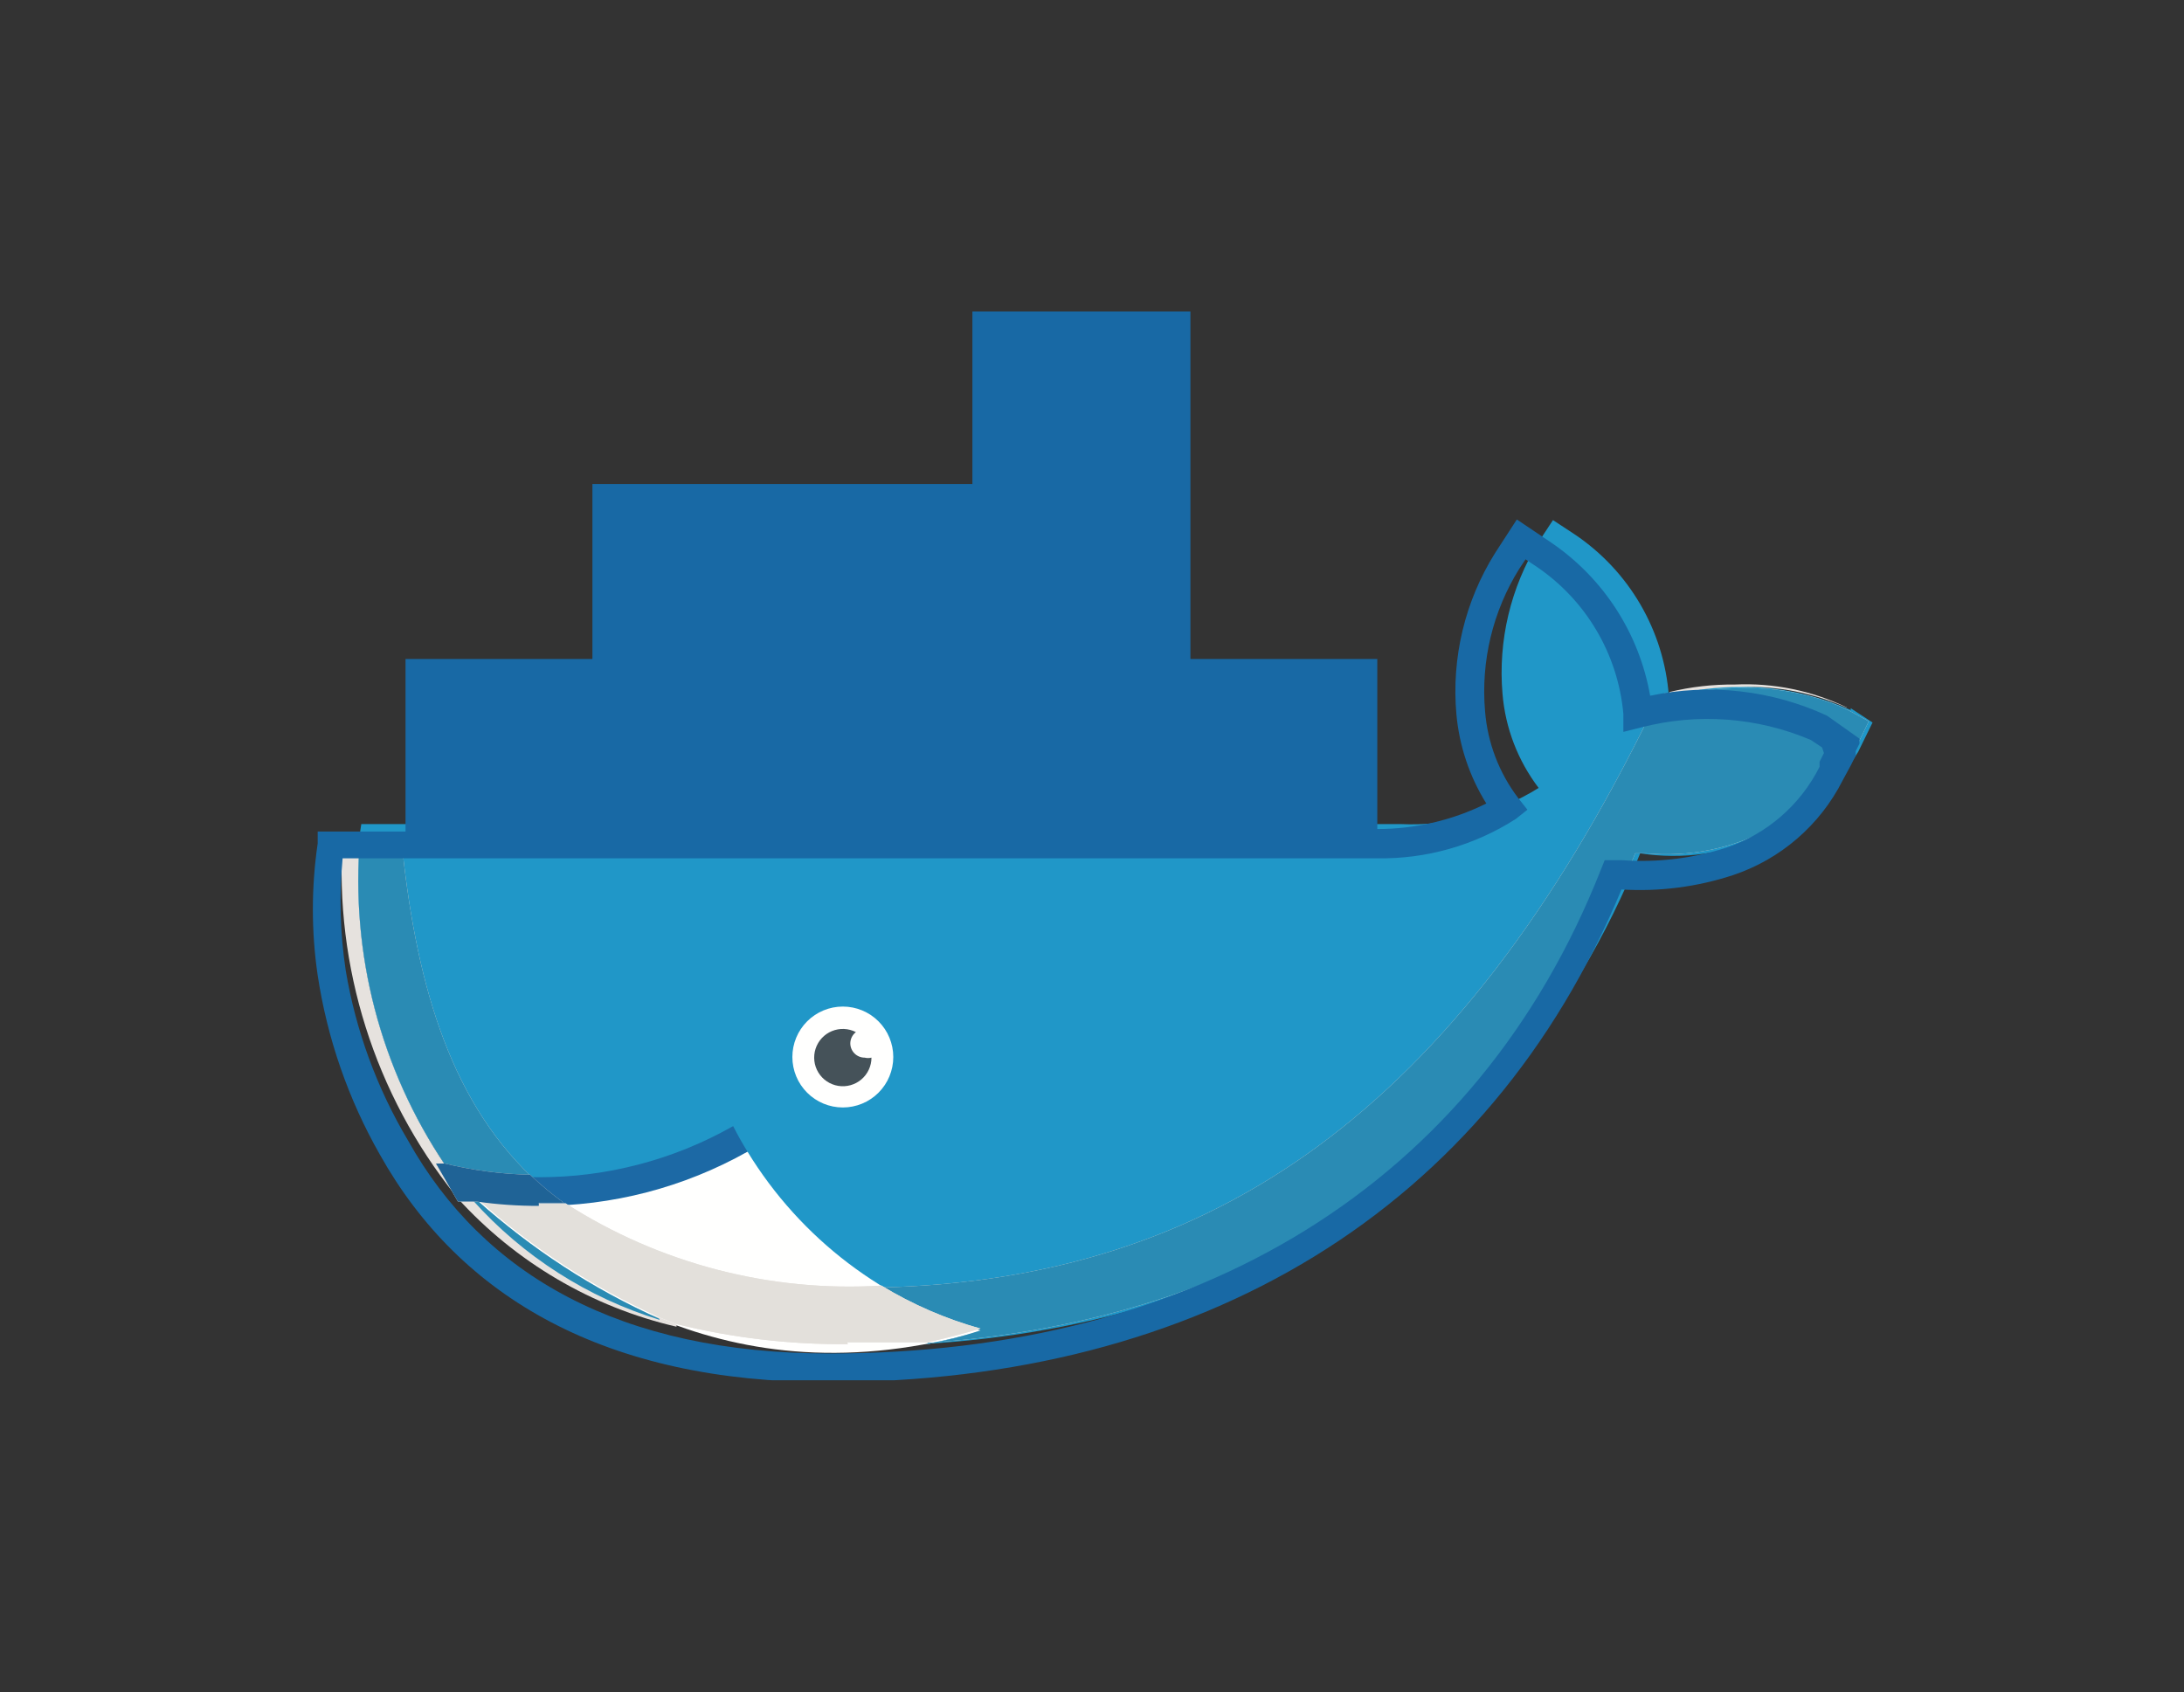 <svg xmlns="http://www.w3.org/2000/svg" xmlns:xlink="http://www.w3.org/1999/xlink" viewBox="0 0 35.06 27.17"><rect x="0" y="0" width="35.06" height="27.17" fill="#333333" stroke="none"/><defs><style>.cls-1,.cls-2,.cls-3{fill:none;}.cls-2{clip-rule:evenodd;}.cls-3{fill-rule:evenodd;}.cls-4{clip-path:url(#clip-path);}.cls-5{clip-path:url(#clip-path-2);}.cls-6{fill:#2097c8;}.cls-7{clip-path:url(#clip-path-3);}.cls-8{clip-path:url(#clip-path-5);}.cls-9{clip-path:url(#clip-path-7);}.cls-10{clip-path:url(#clip-path-9);}.cls-11{clip-path:url(#clip-path-11);}.cls-12{clip-path:url(#clip-path-13);}.cls-13{clip-path:url(#clip-path-15);}.cls-14{clip-path:url(#clip-path-17);}.cls-15{clip-path:url(#clip-path-19);}.cls-16{clip-path:url(#clip-path-21);}.cls-17{isolation:isolate;}.cls-18{clip-path:url(#clip-path-23);}.cls-19{clip-path:url(#clip-path-24);}.cls-20{fill:#fffffe;}.cls-21{clip-path:url(#clip-path-26);}.cls-22{fill:#1c69a5;}.cls-23{clip-path:url(#clip-path-28);}.cls-24{clip-path:url(#clip-path-30);}.cls-25{fill:#455259;}.cls-26{clip-path:url(#clip-path-32);}.cls-27{fill:#e6e2de;}.cls-28{clip-path:url(#clip-path-34);}.cls-29{fill:#2a8bb4;}.cls-30{clip-path:url(#clip-path-38);}.cls-31{clip-path:url(#clip-path-40);}.cls-32{clip-path:url(#clip-path-44);}.cls-33{clip-path:url(#clip-path-46);}.cls-34{clip-path:url(#clip-path-50);}.cls-35{fill:#e3e0db;}.cls-36{clip-path:url(#clip-path-54);}.cls-37{fill:#1f6396;}.cls-38{clip-path:url(#clip-path-58);}.cls-39{fill:#1869a5;}.cls-40{clip-path:url(#clip-path-60);}.cls-41{clip-path:url(#clip-path-62);}.cls-42{clip-path:url(#clip-path-64);}.cls-43{clip-path:url(#clip-path-66);}.cls-44{clip-path:url(#clip-path-68);}.cls-45{clip-path:url(#clip-path-70);}.cls-46{clip-path:url(#clip-path-72);}.cls-47{clip-path:url(#clip-path-74);}.cls-48{clip-path:url(#clip-path-76);}.cls-49{clip-path:url(#clip-path-78);}.cls-50{clip-path:url(#clip-path-80);}.cls-51{clip-path:url(#clip-path-82);}.cls-52{clip-path:url(#clip-path-84);}.cls-53{clip-path:url(#clip-path-86);}.cls-54{clip-path:url(#clip-path-88);}.cls-55{clip-path:url(#clip-path-90);}.cls-56{clip-path:url(#clip-path-92);}.cls-57{clip-path:url(#clip-path-94);}.cls-58{clip-path:url(#clip-path-96);}.cls-59{clip-path:url(#clip-path-98);}.cls-60{clip-path:url(#clip-path-100);}.cls-61{clip-path:url(#clip-path-102);}.cls-62{clip-path:url(#clip-path-104);}.cls-63{clip-path:url(#clip-path-106);}.cls-64{clip-path:url(#clip-path-108);}.cls-65{clip-path:url(#clip-path-110);}.cls-66{clip-path:url(#clip-path-111);}.cls-67{clip-path:url(#clip-path-112);}.cls-68{clip-path:url(#clip-path-113);}.cls-69{clip-path:url(#clip-path-114);}.cls-70{clip-path:url(#clip-path-115);}</style><clipPath id="clip-path" transform="translate(0 -1.42)"><rect class="cls-1" x="10.41" y="12.11" width="2.57" height="2.31"/></clipPath><clipPath id="clip-path-2" transform="translate(0 -1.42)"><rect class="cls-1" x="2.43" width="30" height="30"/></clipPath><clipPath id="clip-path-3" transform="translate(0 -1.42)"><rect class="cls-1" x="7.37" y="12.11" width="2.57" height="2.31"/></clipPath><clipPath id="clip-path-5" transform="translate(0 -1.42)"><rect class="cls-1" x="13.44" y="12.11" width="2.57" height="2.31"/></clipPath><clipPath id="clip-path-7" transform="translate(0 -1.42)"><rect class="cls-1" x="16.47" y="12.11" width="2.57" height="2.31"/></clipPath><clipPath id="clip-path-9" transform="translate(0 -1.42)"><rect class="cls-1" x="19.5" y="12.11" width="2.57" height="2.31"/></clipPath><clipPath id="clip-path-11" transform="translate(0 -1.42)"><rect class="cls-1" x="10.41" y="9.33" width="2.57" height="2.31"/></clipPath><clipPath id="clip-path-13" transform="translate(0 -1.42)"><rect class="cls-1" x="13.44" y="9.33" width="2.57" height="2.31"/></clipPath><clipPath id="clip-path-15" transform="translate(0 -1.42)"><rect class="cls-1" x="16.47" y="9.33" width="2.57" height="2.31"/></clipPath><clipPath id="clip-path-17" transform="translate(0 -1.42)"><rect class="cls-1" x="16.47" y="6.56" width="2.57" height="2.31"/></clipPath><clipPath id="clip-path-19" transform="translate(0 -1.42)"><path class="cls-2" d="M29.71,12.82a4.42,4.42,0,0,0-2.92-.23A3.44,3.44,0,0,0,25.28,10l-.35-.23-.23.35a4,4,0,0,0-.58,2.44,2.89,2.89,0,0,0,.58,1.51,3.85,3.85,0,0,1-2.22.58H5.8c-.3,1.75.21,8.38,7.93,8.38,5.73,0,10.44-2.55,12.6-7.91a3.47,3.47,0,0,0,3.5-1.63s.23-.47.23-.47l-.35-.23"/></clipPath><clipPath id="clip-path-21" transform="translate(0 -1.42)"><path class="cls-2" d="M12,19.91a6.51,6.51,0,0,0,3.78,2.87C11.56,24,9,21.82,7.58,20.64A14.59,14.59,0,0,0,12,19.91Z"/></clipPath><clipPath id="clip-path-23" transform="translate(0 -1.42)"><rect class="cls-1" x="7.43" y="19" width="9" height="5"/></clipPath><clipPath id="clip-path-24" transform="translate(0 -1.42)"><rect class="cls-1" x="7.58" y="19.91" width="8.17" height="3.26"/></clipPath><clipPath id="clip-path-26" transform="translate(0 -1.42)"><path class="cls-2" d="M11.75,19.51a6.29,6.29,0,0,1-3.1.81A6.36,6.36,0,0,1,7,20.1l.33.55a6.85,6.85,0,0,0,1.32.13A6.77,6.77,0,0,0,12,19.91c-.08-.13-.16-.27-.23-.41"/></clipPath><clipPath id="clip-path-28" transform="translate(0 -1.42)"><path class="cls-2" d="M13.53,19.2a.81.81,0,1,0-.81-.81.81.81,0,0,0,.81.81"/></clipPath><clipPath id="clip-path-30" transform="translate(0 -1.42)"><path class="cls-2" d="M13.65,18.17a.23.23,0,0,1,.09-.18.46.46,0,1,0,.25.41v0a.23.23,0,0,1-.11,0,.23.23,0,0,1-.23-.23"/></clipPath><clipPath id="clip-path-32" transform="translate(0 -1.42)"><path class="cls-2" d="M29.64,12.78a3.83,3.83,0,0,0-1.69-.33,4.56,4.56,0,0,0-1.15.14v-.06a4.26,4.26,0,0,1,1.05-.12,3.72,3.72,0,0,1,1.8.37"/></clipPath><clipPath id="clip-path-34" transform="translate(0 -1.42)"><path class="cls-2" d="M14.89,23q.42-.08.85-.22a6.33,6.33,0,0,1-1.59-.69c5.33-.13,9.24-2.84,12.36-9.24l.21-.3.07,0v.06a4.56,4.56,0,0,1,1.15-.14,3.83,3.83,0,0,1,1.69.33h0L30,13l-.18.37a3.55,3.55,0,0,1-3.39,1.75h-.18c-2,4.95-6.2,7.5-11.36,7.86"/></clipPath><clipPath id="clip-path-38" transform="translate(0 -1.42)"><path class="cls-2" d="M10.86,22.72a6.83,6.83,0,0,1-3.52-2.07l.24,0a6.66,6.66,0,0,0,3,1.92l.28.11"/></clipPath><clipPath id="clip-path-40" transform="translate(0 -1.42)"><path class="cls-2" d="M10.59,22.61a6.66,6.66,0,0,1-3-1.92h.07a11.37,11.37,0,0,0,2.92,1.9"/></clipPath><clipPath id="clip-path-44" transform="translate(0 -1.42)"><path class="cls-2" d="M7.31,20.61A8.35,8.35,0,0,1,5.5,14.87h.28a8.18,8.18,0,0,0,1.37,5.26L7,20.1l.31.51"/></clipPath><clipPath id="clip-path-46" transform="translate(0 -1.42)"><path class="cls-2" d="M8.52,20.31a6.37,6.37,0,0,1-1.37-.18,8.18,8.18,0,0,1-1.37-5.26h.66c.22,2.23.74,4.15,2.09,5.44"/></clipPath><clipPath id="clip-path-50" transform="translate(0 -1.42)"><path class="cls-2" d="M13.61,23a11.06,11.06,0,0,1-2.74-.32l-.28-.11a11.37,11.37,0,0,1-2.92-1.9,6.86,6.86,0,0,0,1,.07h.41a8.43,8.43,0,0,0,5.07,1.32h0a6.33,6.33,0,0,0,1.59.69q-.44.13-.85.22-.63,0-1.29,0"/></clipPath><clipPath id="clip-path-54" transform="translate(0 -1.42)"><path class="cls-2" d="M8.65,20.78a6.86,6.86,0,0,1-1-.07H7.59l-.24,0,0,0L7,20.1l.14,0a6.37,6.37,0,0,0,1.37.18,5.17,5.17,0,0,0,.54.45H8.65"/></clipPath><clipPath id="clip-path-58" transform="translate(0 -1.42)"><rect class="cls-1" x="7.84" y="12.57" width="0.3" height="1.39"/></clipPath><clipPath id="clip-path-60" transform="translate(0 -1.42)"><rect class="cls-1" x="8.54" y="12.57" width="0.3" height="1.39"/></clipPath><clipPath id="clip-path-62" transform="translate(0 -1.42)"><rect class="cls-1" x="9.24" y="12.57" width="0.3" height="1.39"/></clipPath><clipPath id="clip-path-64" transform="translate(0 -1.42)"><rect class="cls-1" x="10.87" y="12.57" width="0.3" height="1.39"/></clipPath><clipPath id="clip-path-66" transform="translate(0 -1.42)"><rect class="cls-1" x="11.57" y="12.57" width="0.3" height="1.39"/></clipPath><clipPath id="clip-path-68" transform="translate(0 -1.42)"><rect class="cls-1" x="12.27" y="12.57" width="0.3" height="1.39"/></clipPath><clipPath id="clip-path-70" transform="translate(0 -1.42)"><rect class="cls-1" x="13.91" y="12.57" width="0.3" height="1.39"/></clipPath><clipPath id="clip-path-72" transform="translate(0 -1.42)"><rect class="cls-1" x="14.61" y="12.57" width="0.3" height="1.39"/></clipPath><clipPath id="clip-path-74" transform="translate(0 -1.42)"><rect class="cls-1" x="15.31" y="12.57" width="0.3" height="1.39"/></clipPath><clipPath id="clip-path-76" transform="translate(0 -1.42)"><rect class="cls-1" x="16.94" y="12.57" width="0.3" height="1.39"/></clipPath><clipPath id="clip-path-78" transform="translate(0 -1.42)"><rect class="cls-1" x="17.64" y="12.57" width="0.3" height="1.39"/></clipPath><clipPath id="clip-path-80" transform="translate(0 -1.42)"><rect class="cls-1" x="18.34" y="12.57" width="0.3" height="1.39"/></clipPath><clipPath id="clip-path-82" transform="translate(0 -1.42)"><rect class="cls-1" x="19.97" y="12.57" width="0.3" height="1.39"/></clipPath><clipPath id="clip-path-84" transform="translate(0 -1.42)"><rect class="cls-1" x="20.67" y="12.57" width="0.3" height="1.39"/></clipPath><clipPath id="clip-path-86" transform="translate(0 -1.42)"><rect class="cls-1" x="21.37" y="12.57" width="0.3" height="1.39"/></clipPath><clipPath id="clip-path-88" transform="translate(0 -1.42)"><rect class="cls-1" x="11.57" y="9.8" width="0.3" height="1.39"/></clipPath><clipPath id="clip-path-90" transform="translate(0 -1.42)"><rect class="cls-1" x="12.27" y="9.8" width="0.3" height="1.39"/></clipPath><clipPath id="clip-path-92" transform="translate(0 -1.42)"><rect class="cls-1" x="13.91" y="9.8" width="0.3" height="1.39"/></clipPath><clipPath id="clip-path-94" transform="translate(0 -1.42)"><rect class="cls-1" x="14.61" y="9.8" width="0.3" height="1.39"/></clipPath><clipPath id="clip-path-96" transform="translate(0 -1.42)"><rect class="cls-1" x="15.31" y="9.8" width="0.3" height="1.39"/></clipPath><clipPath id="clip-path-98" transform="translate(0 -1.42)"><rect class="cls-1" x="16.94" y="9.8" width="0.3" height="1.39"/></clipPath><clipPath id="clip-path-100" transform="translate(0 -1.42)"><rect class="cls-1" x="17.64" y="9.8" width="0.3" height="1.39"/></clipPath><clipPath id="clip-path-102" transform="translate(0 -1.42)"><rect class="cls-1" x="18.34" y="9.8" width="0.3" height="1.39"/></clipPath><clipPath id="clip-path-104" transform="translate(0 -1.42)"><rect class="cls-1" x="17.64" y="7.02" width="0.3" height="1.39"/></clipPath><clipPath id="clip-path-106" transform="translate(0 -1.42)"><rect class="cls-1" x="16.94" y="7.02" width="0.3" height="1.39"/></clipPath><clipPath id="clip-path-108" transform="translate(0 -1.42)"><rect class="cls-1" x="18.34" y="7.02" width="0.3" height="1.39"/></clipPath><clipPath id="clip-path-110" transform="translate(0 -1.42)"><polygon class="cls-2" points="17.43 6.42 29.85 6.42 29.85 23.57 5 23.57 5 6.42 17.43 6.42 29.85 6.42 29.85 23.58 5 23.58 5 6.42 17.43 6.42"/></clipPath><clipPath id="clip-path-111" transform="translate(0 -1.42)"><rect class="cls-1" x="2" y="0.32" width="30" height="30"/></clipPath><clipPath id="clip-path-112" transform="translate(0 -1.42)"><rect class="cls-1" x="4" y="6.32" width="26" height="18"/></clipPath><clipPath id="clip-path-113" transform="translate(0 -1.42)"><rect class="cls-1" x="10.45" y="10.12" width="0.3" height="1.39"/></clipPath><clipPath id="clip-path-114" transform="translate(0 -1.42)"><rect class="cls-1" x="5" y="6.32" width="25" height="18"/></clipPath><clipPath id="clip-path-115" transform="translate(0 -1.42)"><path class="cls-2" d="M29.33,12.91a4.53,4.53,0,0,0-2.84-.32,3.76,3.76,0,0,0-1.59-2.46l-.55-.37L24,10.3a4.18,4.18,0,0,0-.62,2.59,3.27,3.27,0,0,0,.48,1.43,3.94,3.94,0,0,1-1.75.41V12h-3V6.42h-3.5V9.19H9.51V12h-3v2.77H5.1l0,.19a7.29,7.29,0,0,0,0,2.12,8.34,8.34,0,0,0,1,2.88c1.29,2.3,3.64,3.65,7.18,3.65,6,0,10.61-2.75,12.75-7.91a4.78,4.78,0,0,0,1.79-.23,3.06,3.06,0,0,0,1.76-1.52l.13-.24.08-.16,0-.07.09-.18ZM19.08,14.74h2.57V12.43H19.08ZM16,9.19h2.57V6.88H16ZM16,12h2.57V9.65H16Zm0,2.77h2.57V12.43H16ZM13,12h2.57V9.65H13Zm0,2.77h2.57V12.43H13ZM10,12h2.57V9.65H10Zm0,2.77h2.57V12.43H10Zm-3,0H9.51V12.43H6.95Zm22.28-1.26-.07.14,0,.08a2.6,2.6,0,0,1-1.5,1.3,4.43,4.43,0,0,1-1.67.2h-.28l-.06.15c-2,5.07-6.5,7.77-12.38,7.77-3.36,0-5.56-1.26-6.77-3.42A7.88,7.88,0,0,1,5.55,17,7.32,7.32,0,0,1,5.5,15.2H22.11a4,4,0,0,0,2.22-.63l.19-.15-.15-.19a2.65,2.65,0,0,1-.53-1.39,3.72,3.72,0,0,1,.55-2.29l.1-.15.15.1a3.2,3.2,0,0,1,1.42,2.38l0,.29.28-.07a4.24,4.24,0,0,1,2.73.2l.18.12Z"/></clipPath></defs><title>Asset 4</title><g id="Layer_2" data-name="Layer 2"><g id="Layer_4" data-name="Layer 4"><g class="cls-4"><g class="cls-5"><rect class="cls-6" x="5.41" y="5.69" width="12.57" height="12.31"/></g></g><g class="cls-7"><g class="cls-5"><rect class="cls-6" x="2.37" y="5.69" width="12.57" height="12.31"/></g></g><g class="cls-8"><g class="cls-5"><rect class="cls-6" x="8.44" y="5.69" width="12.57" height="12.31"/></g></g><g class="cls-9"><g class="cls-5"><rect class="cls-6" x="11.47" y="5.69" width="12.57" height="12.31"/></g></g><g class="cls-10"><g class="cls-5"><rect class="cls-6" x="14.5" y="5.69" width="12.57" height="12.31"/></g></g><g class="cls-11"><g class="cls-5"><rect class="cls-6" x="5.41" y="2.92" width="12.57" height="12.31"/></g></g><g class="cls-12"><g class="cls-5"><rect class="cls-6" x="8.44" y="2.92" width="12.57" height="12.31"/></g></g><g class="cls-13"><g class="cls-5"><rect class="cls-6" x="11.47" y="2.92" width="12.57" height="12.31"/></g></g><g class="cls-14"><g class="cls-5"><rect class="cls-6" x="11.47" y="0.14" width="12.57" height="12.31"/></g></g><g class="cls-15"><g class="cls-5"><rect class="cls-6" x="0.74" y="3.38" width="34.32" height="23.27"/></g></g><g class="cls-16"><g class="cls-5"><g class="cls-17"><g class="cls-18"><g class="cls-19"><g class="cls-18"><rect class="cls-20" x="2.58" y="13.49" width="18.17" height="13.26"/></g></g></g></g></g></g><g class="cls-21"><g class="cls-5"><rect class="cls-22" x="2" y="13.09" width="14.98" height="11.27"/></g></g><g class="cls-23"><g class="cls-5"><rect class="cls-20" x="7.72" y="11.17" width="11.62" height="11.62"/></g></g><g class="cls-24"><g class="cls-5"><rect class="cls-25" x="8.07" y="11.52" width="10.93" height="10.92"/></g></g><g class="cls-26"><g class="cls-5"><rect class="cls-27" x="21.79" y="5.99" width="12.85" height="10.37"/></g></g><g class="cls-28"><g class="cls-5"><rect class="cls-27" x="9.16" y="6.03" width="25.84" height="20.54"/></g></g><g class="cls-28"><g class="cls-5"><rect class="cls-29" x="9.16" y="6.03" width="25.84" height="20.54"/></g></g><g class="cls-30"><g class="cls-5"><rect class="cls-27" x="2.35" y="14.24" width="13.52" height="12.07"/></g></g><g class="cls-31"><g class="cls-5"><rect class="cls-27" x="2.59" y="14.28" width="13" height="11.92"/></g></g><g class="cls-31"><g class="cls-5"><rect class="cls-29" x="2.59" y="14.28" width="13" height="11.92"/></g></g><g class="cls-32"><g class="cls-5"><rect class="cls-27" x="0.48" y="8.46" width="11.82" height="15.74"/></g></g><g class="cls-33"><g class="cls-5"><rect class="cls-27" x="0.74" y="8.46" width="12.78" height="15.44"/></g></g><g class="cls-33"><g class="cls-5"><rect class="cls-29" x="0.74" y="8.46" width="12.78" height="15.44"/></g></g><g class="cls-34"><g class="cls-5"><rect class="cls-27" x="2.66" y="14.29" width="18.08" height="12.33"/></g></g><g class="cls-34"><g class="cls-5"><rect class="cls-35" x="2.66" y="14.29" width="18.08" height="12.33"/></g></g><g class="cls-36"><g class="cls-5"><rect class="cls-27" x="2" y="13.68" width="12.06" height="10.68"/></g></g><g class="cls-36"><g class="cls-5"><rect class="cls-37" x="2" y="13.68" width="12.06" height="10.68"/></g></g><g class="cls-38"><g class="cls-5"><rect class="cls-39" x="2.84" y="6.15" width="10.3" height="11.39"/></g></g><g class="cls-40"><g class="cls-5"><rect class="cls-39" x="3.54" y="6.15" width="10.3" height="11.39"/></g></g><g class="cls-41"><g class="cls-5"><rect class="cls-39" x="4.24" y="6.15" width="10.3" height="11.39"/></g></g><g class="cls-42"><g class="cls-5"><rect class="cls-39" x="5.87" y="6.15" width="10.3" height="11.39"/></g></g><g class="cls-43"><g class="cls-5"><rect class="cls-39" x="6.57" y="6.15" width="10.3" height="11.39"/></g></g><g class="cls-44"><g class="cls-5"><rect class="cls-39" x="7.27" y="6.15" width="10.3" height="11.39"/></g></g><g class="cls-45"><g class="cls-5"><rect class="cls-39" x="8.91" y="6.15" width="10.3" height="11.39"/></g></g><g class="cls-46"><g class="cls-5"><rect class="cls-39" x="9.61" y="6.15" width="10.3" height="11.39"/></g></g><g class="cls-47"><g class="cls-5"><rect class="cls-39" x="10.31" y="6.15" width="10.3" height="11.39"/></g></g><g class="cls-48"><g class="cls-5"><rect class="cls-39" x="11.94" y="6.15" width="10.3" height="11.39"/></g></g><g class="cls-49"><g class="cls-5"><rect class="cls-39" x="12.64" y="6.15" width="10.3" height="11.39"/></g></g><g class="cls-50"><g class="cls-5"><rect class="cls-39" x="13.34" y="6.15" width="10.3" height="11.39"/></g></g><g class="cls-51"><g class="cls-5"><rect class="cls-39" x="14.97" y="6.15" width="10.3" height="11.39"/></g></g><g class="cls-52"><g class="cls-5"><rect class="cls-39" x="15.67" y="6.15" width="10.3" height="11.39"/></g></g><g class="cls-53"><g class="cls-5"><rect class="cls-39" x="16.37" y="6.15" width="10.3" height="11.39"/></g></g><g class="cls-54"><g class="cls-5"><rect class="cls-39" x="6.57" y="3.38" width="10.3" height="11.39"/></g></g><g class="cls-55"><g class="cls-5"><rect class="cls-39" x="7.27" y="3.38" width="10.3" height="11.39"/></g></g><g class="cls-56"><g class="cls-5"><rect class="cls-39" x="8.91" y="3.38" width="10.3" height="11.39"/></g></g><g class="cls-57"><g class="cls-5"><rect class="cls-39" x="9.61" y="3.38" width="10.3" height="11.39"/></g></g><g class="cls-58"><g class="cls-5"><rect class="cls-39" x="10.31" y="3.38" width="10.3" height="11.39"/></g></g><g class="cls-59"><g class="cls-5"><rect class="cls-39" x="11.94" y="3.38" width="10.3" height="11.39"/></g></g><g class="cls-60"><g class="cls-5"><rect class="cls-39" x="12.64" y="3.38" width="10.3" height="11.39"/></g></g><g class="cls-61"><g class="cls-5"><rect class="cls-39" x="13.34" y="3.38" width="10.3" height="11.39"/></g></g><g class="cls-62"><g class="cls-5"><rect class="cls-39" x="12.64" y="0.6" width="10.3" height="11.39"/></g></g><g class="cls-63"><g class="cls-5"><rect class="cls-39" x="11.94" y="0.6" width="10.3" height="11.39"/></g></g><g class="cls-64"><g class="cls-5"><rect class="cls-39" x="13.34" y="0.6" width="10.3" height="11.39"/></g></g><g class="cls-65"><g class="cls-66"><g class="cls-17"><g class="cls-67"><g class="cls-68"><g class="cls-69"><rect class="cls-39" x="5.45" y="3.7" width="10.3" height="11.39"/></g></g><g class="cls-70"><g class="cls-69"><rect class="cls-39" width="34.85" height="27.17"/></g></g></g></g></g></g></g></g></svg>